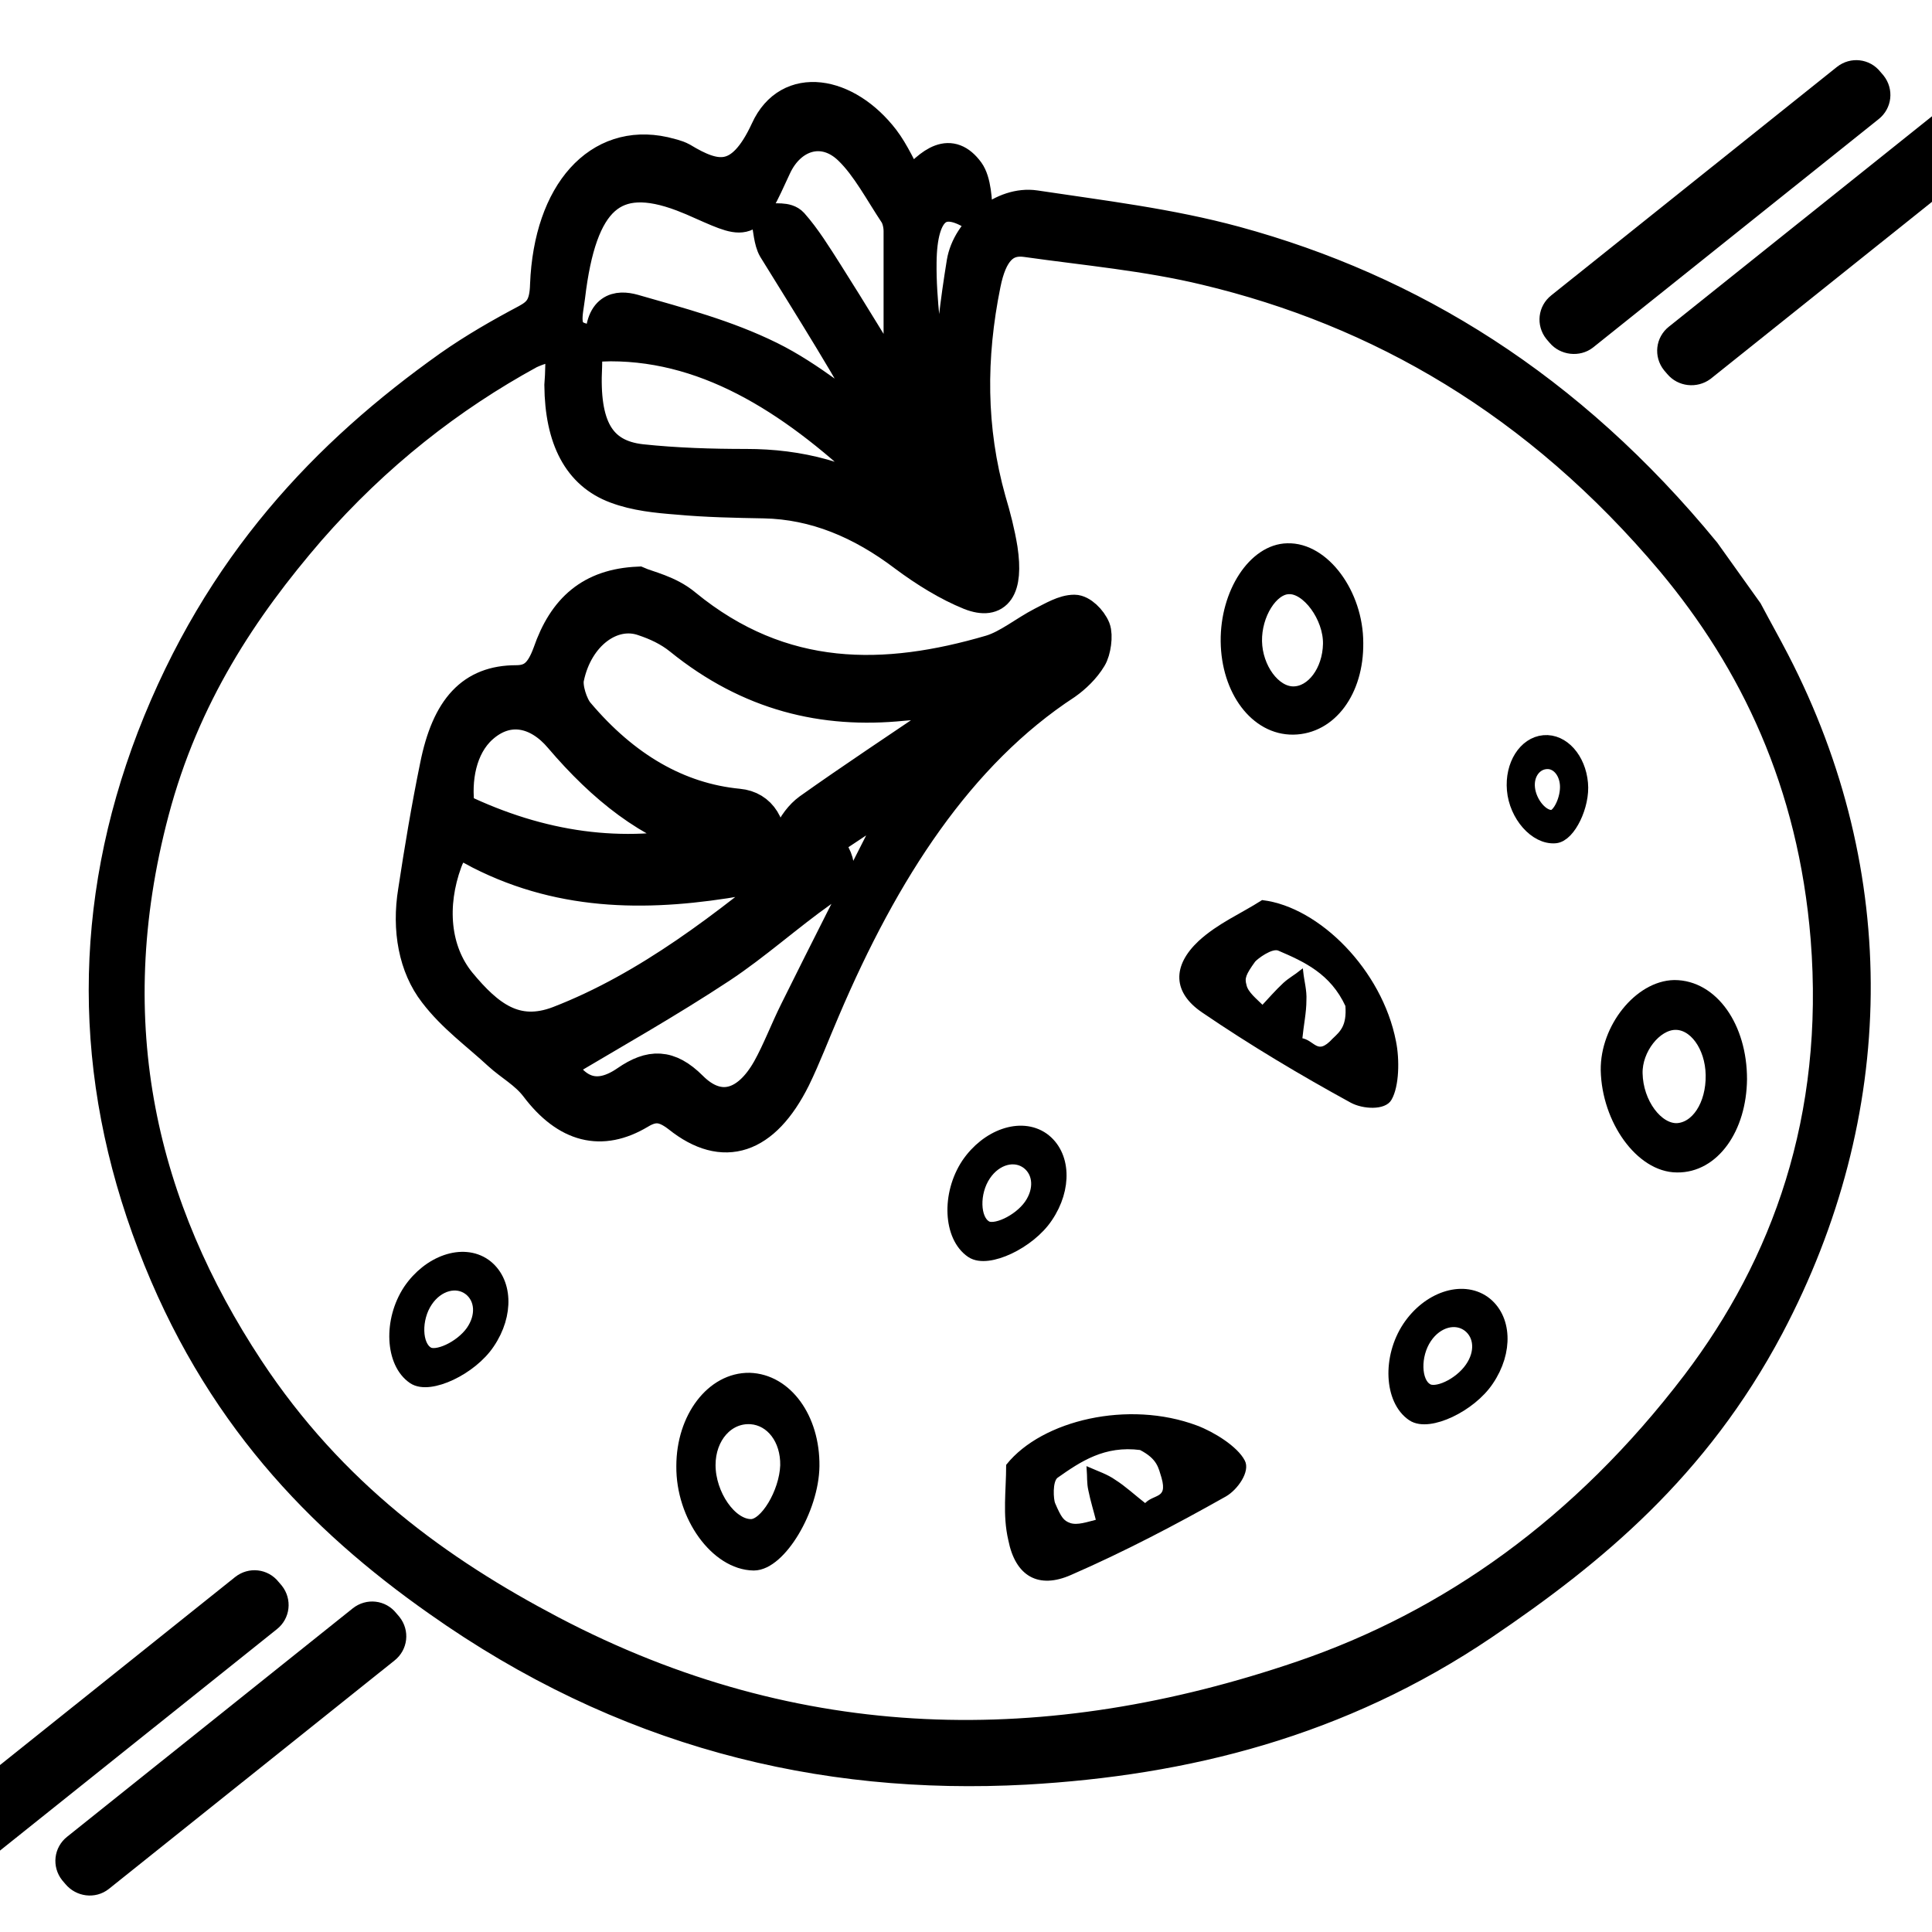 <?xml version="1.0" encoding="utf-8"?>
<!-- Generator: Adobe Illustrator 22.1.0, SVG Export Plug-In . SVG Version: 6.00 Build 0)  -->
<svg version="1.1" id="Capa_1" xmlns="http://www.w3.org/2000/svg" xmlns:xlink="http://www.w3.org/1999/xlink" x="0px" y="0px"
	 viewBox="0 0 364.5 364.5" style="enable-background:new 0 0 364.5 364.5;" xml:space="preserve">
<style type="text/css">
	.st0{fill:#EF8829;}
	.st1{stroke:#000000;stroke-width:6;stroke-miterlimit:10;}
	.st2{stroke:#000000;stroke-width:0.75;stroke-miterlimit:10;}
	.st3{stroke:#000000;stroke-width:3;stroke-miterlimit:10;}
</style>
<path class="st0" d="M-148.4,276.8c0.1-1,0.2-2,0.3-3C-148.2,274.7-148.3,275.8-148.4,276.8z"/>
<path class="st0" d="M-148.4,281.3c0.1-1,0.2-2,0.3-3C-148.2,279.2-148.3,280.3-148.4,281.3z"/>
<path class="st1" d="M329.6,115.4c1.8,3.4,3.5,6.4,5.1,9.5c20.8,40.2,20.2,85-1.1,125.3c-14,26.4-33.4,42.4-53.8,56.2
	c-27.2,18.4-56.3,25.6-86.3,27.3c-38.8,2.1-76-7.1-110.8-31.7c-22.2-15.6-41.7-35.6-53.8-67.3c-12.2-31.9-12.2-63.9-0.1-95.5
	c12.6-32.6,32.9-53.7,56-70.1c4.7-3.3,9.6-6.1,14.5-8.7c2.4-1.3,3.6-2.6,3.7-6.7c0.7-17.4,10-27.6,22.3-24.9
	c1.1,0.3,2.3,0.5,3.4,1.1c6.3,3.8,11.1,5,15.9-5.4c4.2-9.2,15.1-7.3,22.1,1.8c1.9,2.5,3.3,5.7,5,8.8c4.1-4.7,7.6-7.3,11-2.7
	c1.3,1.8,1.5,5.4,1.6,8.5c-6.7-4.5-10.5-1.7-10.6,8.6c-0.1,7.3,1.1,14.6,1.7,21.9c0.4,4.7,0.9,9.4,1.4,14.1c0.2,1.5,0.8,3,1.1,4.5
	c0.8,3.9,1.5,7.7,2.4,11.6c0.3,1.2,1,2.2,1.6,3.3c0.4-0.2,0.9-0.5,1.3-0.7c-0.6-3.4-1-6.9-1.8-10.2c-3.6-14.9-2.2-29.7,0.2-44.5
	c1-6,7.7-11.5,13.7-10.6c12.6,1.9,25.3,3.4,37.8,6.8c33,9,62.9,27.3,88.5,58.5L329.6,115.4z M105.9,64.4c-2.6,1-4.3,1.4-6,2.2
	c-15,8.2-29,19.1-41.5,33.4c-12.6,14.6-23.7,31.2-29.5,53.1c-10.7,40.4-2,75,17.9,105.2c15.7,23.8,35.9,38.3,57.2,49.5
	c46.5,24.4,93.9,24.8,141.7,8.5c28.1-9.6,53.4-27.4,74.5-55.1c17-22.4,27.1-50.1,24.4-84.2c-2.4-29.5-13.5-52.4-29.1-71.1
	c-25.4-30.2-55.3-47.3-88-55.1c-11.2-2.7-22.6-3.7-33.9-5.3c-4.2-0.6-6.6,2.1-7.8,8.1c-2.8,13.8-2.8,27.3,1,40.8
	c0.9,3,1.7,6.1,2.2,9.2c1.1,7.4-0.9,10.5-6,8.5c-4.2-1.7-8.4-4.3-12.3-7.2c-8.3-6.3-17-9.9-26.5-10.1c-5.4-0.1-10.9-0.2-16.3-0.7
	c-3.9-0.3-8-0.7-11.7-2.1c-7-2.6-10.4-9.2-10.5-19.3C105.9,70.3,105.9,67.9,105.9,64.4z M169.7,73.6c0-10,0-20,0-30
	c0-1.1-0.3-2.4-0.8-3.2c-2.8-4.2-5.3-9-8.6-12.2c-4.9-4.8-11.2-2.8-14,3.3c-5,10.9-5,10.9-13.8,7c-1.3-0.6-2.5-1.1-3.8-1.6
	c-13-4.9-19.1,0.5-21.3,19c-0.4,3.3-1.6,6.9,2.3,8c0.6,0.2,1,3.4,0.9,5.2C110,80.4,113,85.9,121,86.8c6.6,0.7,13.2,0.9,19.8,0.9
	c9.9,0,19.4,2.3,28.3,8.3c2,1.4,4.1,2.5,6.1,3.7c0.2-0.3,0.4-0.6,0.6-0.9c-1.8-3.7-3.6-7.3-5.9-11.9c-1.1,6.7-3.2,4.6-5.3,2.6
	c-15.4-14.5-31.9-25-51.2-24.3c-0.3-7.2,3.2-7.5,6.1-6.7c8.7,2.5,17.5,4.8,25.8,8.9c7.5,3.7,14.4,9.6,21.5,14.5
	c-6.5-12.2-13.7-23.5-20.8-35c-0.8-1.4-0.9-3.7-1.3-5.6c1.6,0.2,3.7-0.3,4.8,0.9c2.4,2.7,4.5,6.1,6.6,9.4
	C160.8,59,165.3,66.5,169.7,73.6z"/>
<path class="st1" d="M120.4,109.9c1.8,0.8,5.8,1.6,8.9,4.2c18.3,15,37.8,14.5,57.6,8.7c3.3-1,6.4-3.6,9.7-5.3c2-1,4.1-2.3,6.1-2.3
	c1.3,0,3.1,1.7,3.8,3.4c0.5,1.3,0.1,4.2-0.7,5.5c-1.2,2-3,3.7-4.7,4.9c-20.2,13.2-34.4,35.2-45.6,61.5c-1.9,4.4-3.6,8.9-5.6,13
	c-5.7,11.4-13.4,14-21.9,7.2c-2.6-2-4.5-2.4-7.3-0.7c-7.2,4.3-13.8,2.7-19.6-5c-2-2.6-4.7-4-7-6.1c-4.1-3.8-8.6-7-12.1-11.6
	c-3.8-4.9-5.1-11.9-3.9-19.2c1.2-7.9,2.5-15.7,4.1-23.5c2.2-11.1,6.9-16.1,15.2-16.1c3.1,0,4.7-1.5,6.1-5.3
	C106.4,114.8,111.5,110.3,120.4,109.9z M177.8,135.5c-0.2-0.8-0.5-1.6-0.7-2.3c-0.3-0.2-0.6-0.5-0.9-0.5c-2,0.1-4,0.1-5.9,0.3
	c-14.9,1.5-28.9-1.8-42-12.4c-2.1-1.7-4.5-2.8-6.9-3.6c-5.9-2.1-12.5,2.7-14.2,10.9c-0.4,1.8,0.7,5.2,1.9,6.6
	c8.7,10.3,18.8,16.2,30.2,17.3c4.3,0.4,6.5,4.1,6,9.5c-0.2,1.9-3.4,4.3-5.4,4.7c-16.7,2.9-33.3,3.2-49.4-5c-2.3-1.2-4.6-3.1-6.3,1.6
	c-3,8.2-2.3,16.8,2.6,22.8c5.3,6.4,10.5,10.5,18.6,7.4c16.8-6.5,31.6-18,46.3-30.2c-1.2-2-3.1-4.3-2.8-5c0.8-2,2.2-3.8,3.7-4.9
	C160.9,146.8,169.4,141.2,177.8,135.5z M105.6,200.9c3,5.2,7.1,6.9,12.6,3.1c4.5-3.1,8-3.2,12.3,1.1c5.1,5.1,10.5,3.5,14.4-3.4
	c1.9-3.4,3.4-7.4,5.2-11c5.8-11.7,11.7-23.3,17.6-34.9c1.1-2.2,2.6-4.1,3.9-6.2c-0.2-0.2-0.4-0.5-0.6-0.7
	c-4.8,3.3-9.7,6.5-15.1,10.1c3.5,4.3,2.6,6.8-0.8,9.1c-6.5,4.6-12.6,10.1-19.1,14.4C126,189.1,115.7,194.9,105.6,200.9z
	 M133.1,158.7c-10.5-3-19.3-10-27.4-19.5c-4.2-5-9.9-6.3-14.8-1.9c-4,3.6-5.1,9.8-4.3,15.3C102,160,117.4,162.2,133.1,158.7z"/>
<path class="st2" d="M238.2,170.2c10.5,1.3,22.2,13,24.8,26.3c0.7,3.4,0.6,8.4-0.8,10.8c-1,1.8-5,1.6-7.2,0.4
	c-9.5-5.2-18.9-10.8-28-17c-5.3-3.6-5.5-8.3-0.6-12.9C230,174.5,234.3,172.7,238.2,170.2z M254.2,189.7c-2.9-6.3-8-8.6-12.9-10.7
	c-1.4-0.6-4.3,1.6-4.8,2.2c-1.8,2.5-2.1,3.3-1.7,4.7c0.3,1.5,2,2.8,3.4,4.2c1.4-1.5,2.7-3,4.2-4.4c1-0.9,2.1-1.5,3.1-2.3
	c0.2,1.8,0.7,3.5,0.6,5.3c0,2.3-0.5,4.5-0.8,7.5c2.5,0.2,3.1,3.6,6.4,0C253.2,194.8,254.5,193.6,254.2,189.7z"/>
<path class="st3" d="M328.1,203.6c-0.1,9.2-5.1,16.2-11.7,16.1c-6.5,0-12.7-8.6-12.9-17.8c-0.1-7.7,6.1-15.4,12.4-15.5
	C322.8,186.4,328.1,193.9,328.1,203.6z M323.3,202.8c-0.1-5.6-3.4-10.1-7.3-10c-3.9,0.1-7.7,5-7.6,9.7c0.1,5.8,4,11,8,10.9
	C320.4,213.2,323.4,208.6,323.3,202.8z"/>
<path class="st3" d="M244,137.1c-6.8,0.1-12.1-7-12.2-16.1c-0.1-9,5.1-16.9,11.1-17c6.6-0.2,12.8,8.2,12.8,17.3
	C255.8,130.3,250.8,137,244,137.1z M244,131c3.8,0,7-4.3,7.1-9.5c0.1-5.2-4.2-11.1-8-10.9c-3.4,0.1-6.6,5.2-6.5,10.4
	C236.7,126.2,240.2,131,244,131z"/>
<path class="st3" d="M141.4,260.5c6.7,0.2,11.8,7.2,11.7,16.1c-0.1,8-6.2,18.2-10.9,18.2c-6.8-0.1-13.2-8.9-13.1-18.2
	C129.1,267.6,134.6,260.4,141.4,260.5z M148.7,276.5c0.1-5.1-2.9-9-7-9.3c-4.6-0.3-8.2,3.8-8.2,9.2c0,5.7,4.1,11.7,8.2,11.7
	C144.7,288.1,148.5,281.8,148.7,276.5z"/>
<path class="st2" d="M190.2,276.5c6.6-8.2,22.7-12,35.5-7.2c3.2,1.2,7.5,3.9,8.8,6.4c1,1.8-1.3,5.1-3.4,6.3
	c-9.4,5.3-19.1,10.4-29.2,14.8c-5.9,2.6-10,0.3-11.3-6.3C189.5,285.8,190.2,281.2,190.2,276.5z M215.2,273.2
	c-6.9-0.9-11.5,2.2-15.9,5.3c-1.2,0.9-0.9,4.5-0.6,5.2c1.2,2.8,1.7,3.5,3.1,4c1.5,0.5,3.4-0.2,5.4-0.7c-0.5-2-1.1-3.9-1.5-5.9
	c-0.3-1.3-0.2-2.6-0.3-3.9c1.6,0.7,3.4,1.3,4.8,2.3c1.9,1.2,3.6,2.8,5.9,4.6c1.5-2,4.7-0.8,3.4-5.4
	C218.9,276.8,218.7,275,215.2,273.2z"/>
<path class="st3" d="M196.6,215.1c3.9,2.8,4.2,9,0.6,14.3c-3.2,4.8-10.9,8.4-13.7,6.5c-4-2.7-4.4-10.5-0.7-16.1
	C186.4,214.5,192.6,212.3,196.6,215.1z M194.6,227.6c2.1-3,1.9-6.5-0.5-8.4c-2.6-2-6.4-1-8.6,2.3c-2.3,3.4-2.2,8.7,0.3,10.2
	C187.6,232.9,192.4,230.7,194.6,227.6z"/>
<path class="st3" d="M279.8,245.9c3.9,2.8,4.2,9,0.6,14.3c-3.2,4.8-10.9,8.4-13.7,6.5c-4-2.7-4.4-10.5-0.7-16.1
	C269.6,245.2,275.8,243.1,279.8,245.9z M277.8,258.3c2.1-3,1.9-6.5-0.5-8.4c-2.6-2-6.4-1-8.6,2.3c-2.3,3.4-2.2,8.7,0.3,10.2
	C270.9,263.7,275.6,261.5,277.8,258.3z"/>
<path class="st3" d="M291.3,140.2c3.4-0.3,6.4,3.1,6.8,7.6c0.4,4.1-2.3,9.6-4.7,9.8c-3.5,0.3-7.2-3.9-7.6-8.6
	C285.4,144.4,287.9,140.5,291.3,140.2z M295.8,148c-0.2-2.6-1.9-4.5-4-4.4c-2.3,0.1-4,2.3-3.7,5.1c0.3,2.9,2.7,5.8,4.8,5.6
	C294.4,154.1,296,150.7,295.8,148z"/>
<path class="st3" d="M91.3,238.9c3.9,2.8,4.2,9,0.6,14.3c-3.2,4.8-10.9,8.4-13.7,6.5c-4-2.7-4.4-10.5-0.7-16.1
	C81.1,238.3,87.3,236.1,91.3,238.9z M89.3,251.4c2.1-3,1.9-6.5-0.5-8.4c-2.6-2-6.4-1-8.6,2.3c-2.3,3.4-2.2,8.7,0.3,10.2
	C82.3,256.7,87.1,254.5,89.3,251.4z"/>
<path class="st3" d="M-8.7,348.6l-0.6-0.7c-1.5-1.9-1.2-4.6,0.7-6.1l53.9-43.1c1.9-1.5,4.6-1.2,6.1,0.7l0.6,0.7
	c1.5,1.9,1.2,4.6-0.7,6.1l-53.9,43.1C-4.5,350.7-7.2,350.4-8.7,348.6z"/>
<path class="st3" d="M13.5,354.5l-0.6-0.7c-1.5-1.9-1.2-4.6,0.7-6.1l53.9-43.1c1.9-1.5,4.6-1.2,6.1,0.7l0.6,0.7
	c1.5,1.9,1.2,4.6-0.7,6.1l-53.9,43.1C17.7,356.7,15,356.3,13.5,354.5z"/>
<path class="st3" d="M293.5,63.7l-0.6-0.7c-1.5-1.9-1.2-4.6,0.7-6.1l53.9-43.1c1.9-1.5,4.6-1.2,6.1,0.7l0.6,0.7
	c1.5,1.9,1.2,4.6-0.7,6.1l-53.9,43.1C297.8,65.8,295,65.5,293.5,63.7z"/>
<path class="st3" d="M315.7,69.6l-0.6-0.7c-1.5-1.9-1.2-4.6,0.7-6.1l53.9-43.1c1.9-1.5,4.6-1.2,6.1,0.7l0.6,0.7
	c1.5,1.9,1.2,4.6-0.7,6.1l-53.9,43.1C319.9,71.7,317.2,71.4,315.7,69.6z"/>
</svg>
